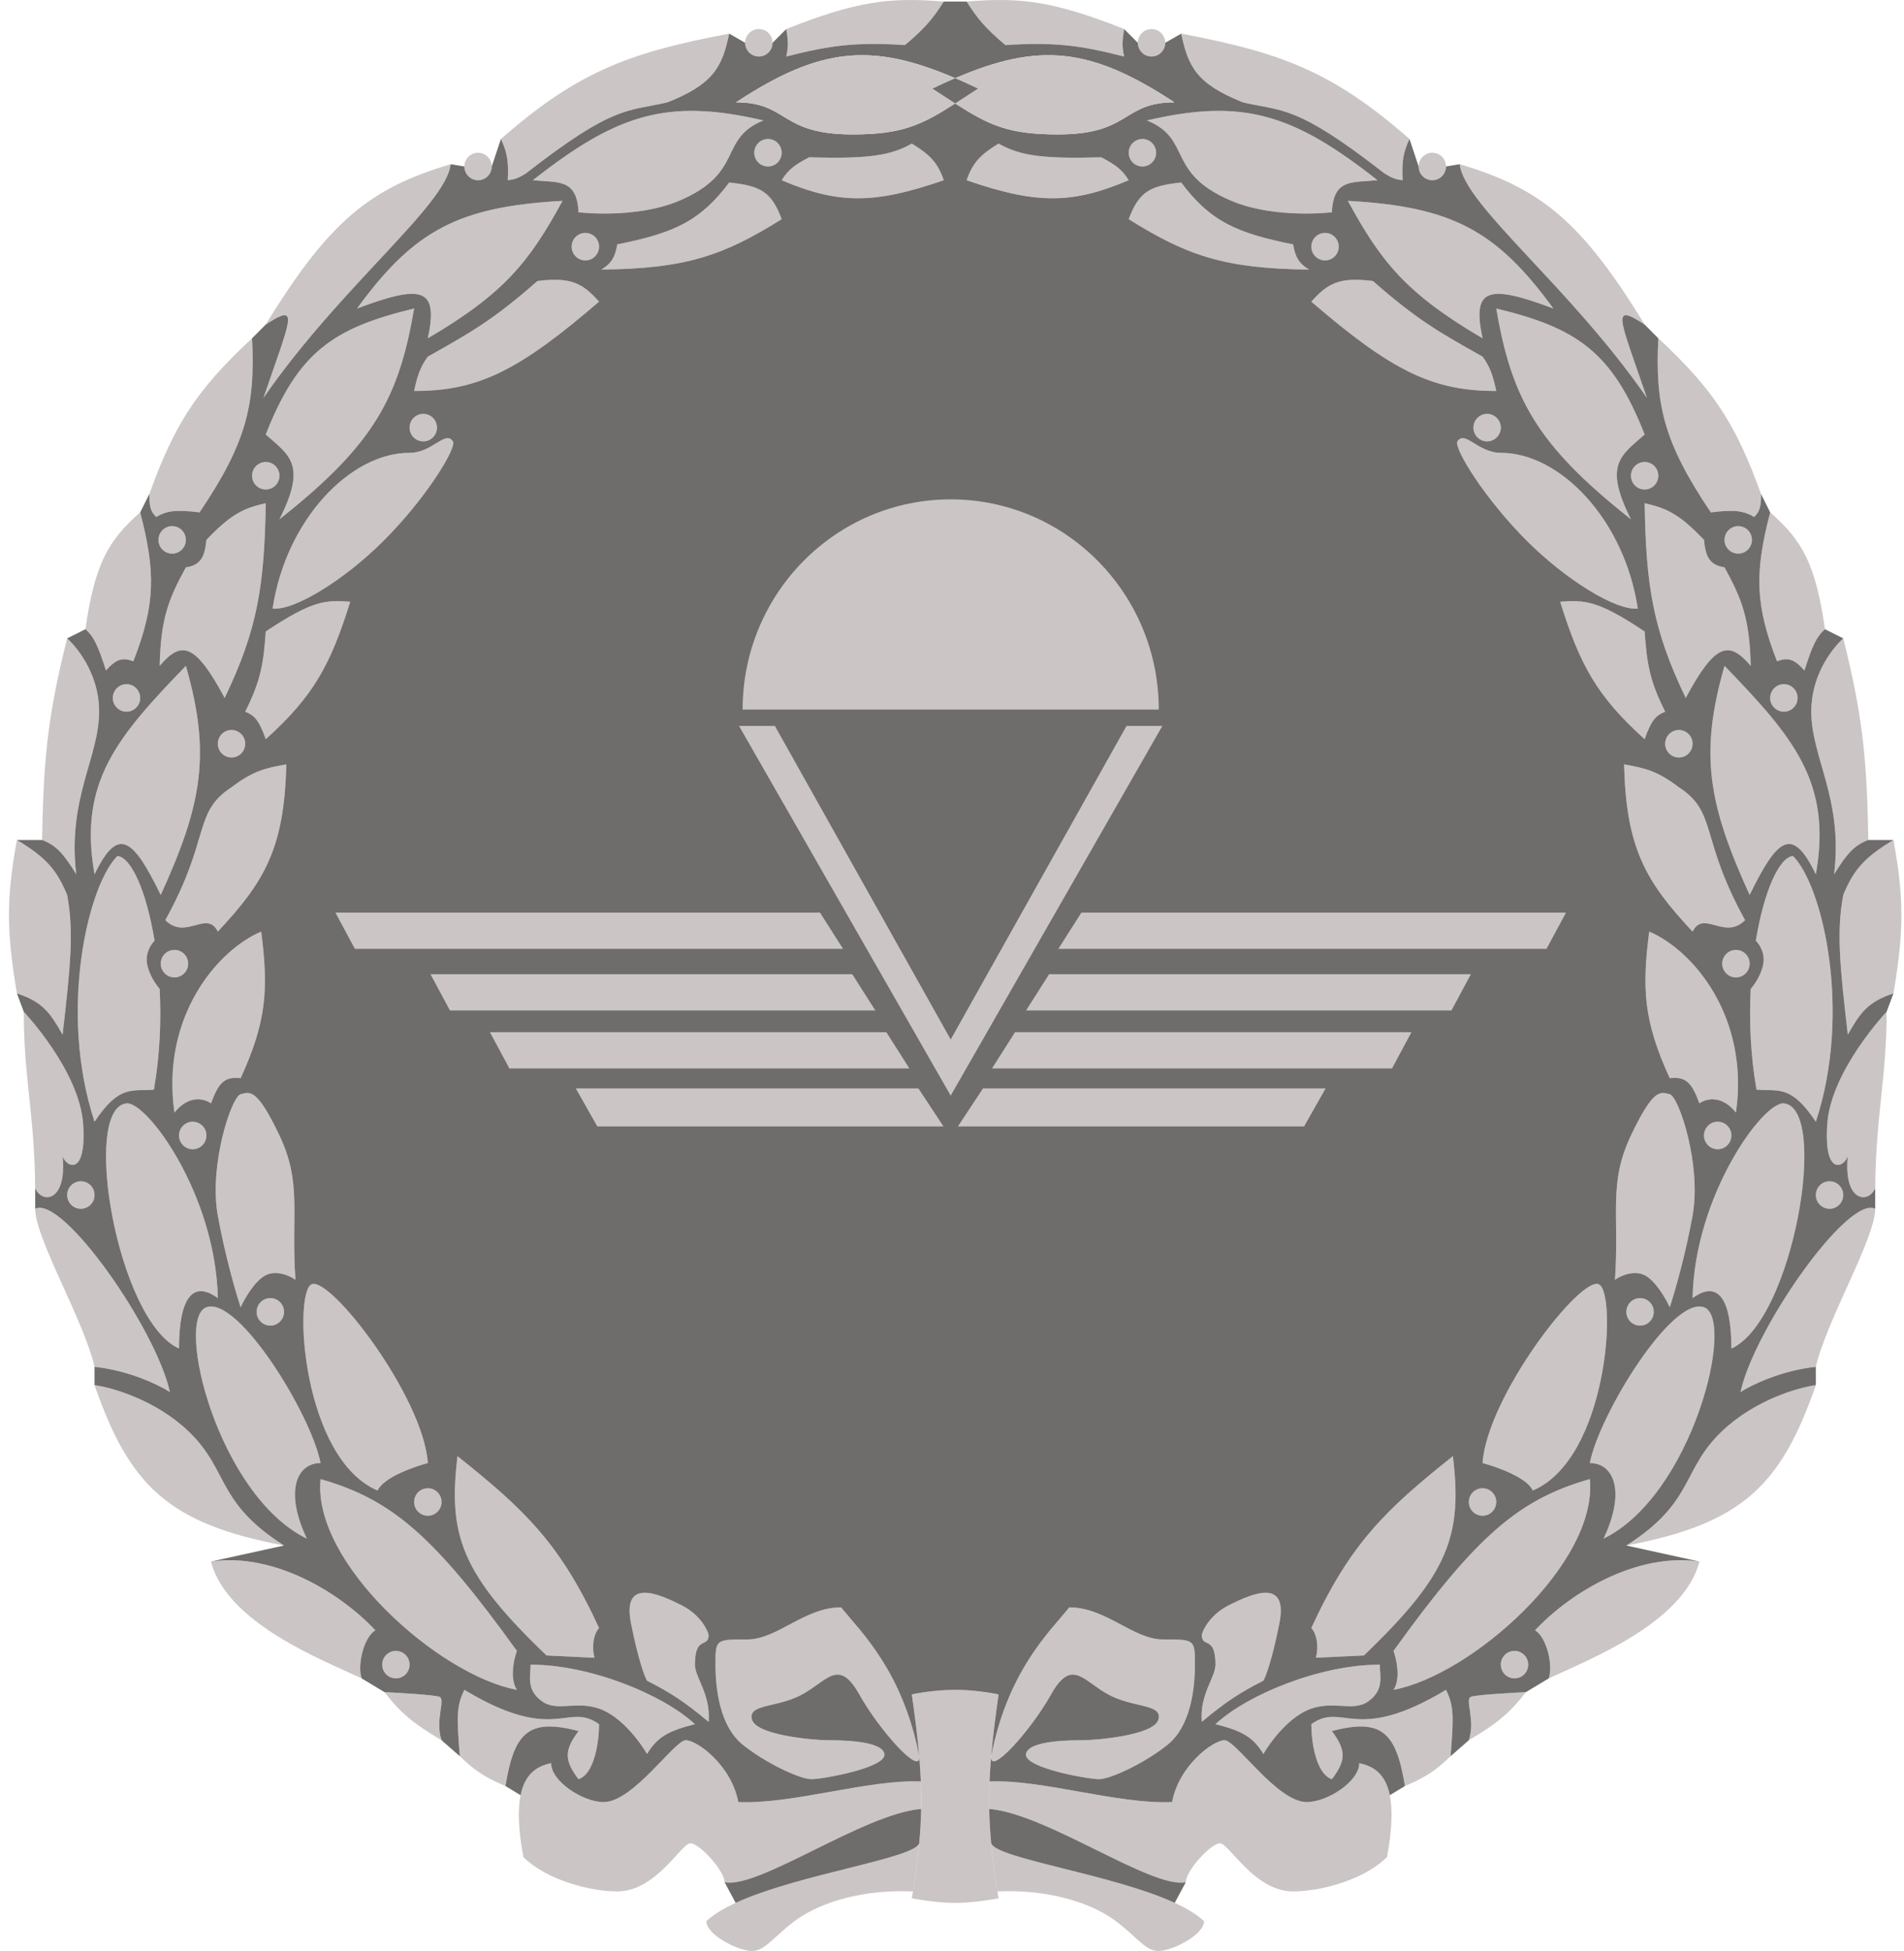 <svg width="164" height="168" viewBox="0 0 164 168" fill="none" xmlns="http://www.w3.org/2000/svg">
<path d="M78.636 162.871C74.212 162.674 70.673 163.858 68.707 165.238C66.74 166.619 65.954 168 64.774 168C63.594 168 60.841 166.619 60.841 165.436C61.446 164.861 62.321 164.338 63.366 163.858C68.774 161.374 78.723 160.051 79.176 158.729C79.058 160.007 78.879 161.36 78.636 162.871Z" fill="#CBC5C5"/>
<path d="M79.176 151.228C79.177 151.242 79.178 151.255 79.18 151.269C79.297 152.937 75.772 149.038 74.016 145.907C72.246 142.751 71.263 144.724 69.1 145.907C66.937 147.091 64.381 146.696 64.774 148.077C65.167 149.458 70.28 149.852 71.263 149.852C72.246 149.852 75.982 149.852 76.179 151.036C76.375 152.219 70.87 153.206 69.886 153.206C68.903 153.206 65.954 151.825 63.987 150.247C62.021 148.669 61.628 145.513 61.628 143.343C61.628 141.173 61.628 141.173 64.381 141.173C66.937 141.173 69.297 138.411 72.443 138.411C74.212 140.581 77.752 143.935 79.176 151.228Z" fill="#CBC5C5"/>
<path d="M59.858 143.343C59.858 140.778 61.038 141.962 61.038 140.778C60.907 140.252 60.252 139.003 58.678 138.214C56.712 137.228 53.566 135.847 54.352 139.792C54.982 142.948 55.532 144.395 55.729 144.724C57.776 145.773 58.934 146.515 61.038 148.274C61.235 145.907 59.858 144.447 59.858 143.343Z" fill="#CBC5C5"/>
<path d="M59.858 148.471C57.105 145.907 50.813 143.343 45.701 143.343C45.701 144.329 45.307 145.513 46.684 146.499C48.06 147.485 49.83 146.302 51.993 147.288C53.723 148.077 55.205 150.115 55.729 151.036C56.606 149.599 57.538 149.046 59.858 148.471Z" fill="#CBC5C5"/>
<path d="M49.83 153.206C51.246 152.732 51.6 149.852 51.6 148.471C48.847 146.499 47.864 150.247 39.998 145.513C39.305 146.941 39.337 147.809 39.605 151.228C40.864 152.43 41.682 153.014 43.538 153.797C44.284 149.23 45.484 147.912 49.83 149.063C48.611 150.705 48.577 151.564 49.83 153.206Z" fill="#CBC5C5"/>
<path d="M62.414 162.082C62.414 161.096 60.252 158.729 59.465 158.729C58.678 158.729 56.516 162.871 53.173 162.871C50.809 162.871 47.069 161.885 45.081 159.912C44.626 157.465 44.601 155.77 44.841 154.587C45.239 152.624 46.366 152.071 47.47 151.825C47.47 153.403 50.223 155.178 51.993 155.178C54.549 155.178 58.089 149.852 59.072 149.852C60.055 149.852 63.004 152.022 63.594 155.178C68.314 155.376 74.802 153.206 79.316 153.403C79.349 154.203 79.359 154.985 79.344 155.77C74.409 156.165 65.364 162.674 62.414 162.082Z" fill="#CBC5C5"/>
<path d="M51.206 142.751C50.892 141.489 51.272 140.515 51.6 140.187C48.259 132.94 45.233 130.03 39.408 125.392C38.575 132.222 39.756 135.552 47.077 142.554L51.206 142.751Z" fill="#CBC5C5"/>
<path d="M32.92 143.343C32.92 143.996 33.448 144.526 34.099 144.526C34.751 144.526 35.279 143.996 35.279 143.343C35.279 142.689 34.751 142.159 34.099 142.159C33.448 142.159 32.92 142.689 32.92 143.343Z" fill="#CBC5C5"/>
<path d="M35.672 129.337C35.672 129.991 36.201 130.521 36.852 130.521C37.504 130.521 38.032 129.991 38.032 129.337C38.032 128.684 37.504 128.154 36.852 128.154C36.201 128.154 35.672 128.684 35.672 129.337Z" fill="#CBC5C5"/>
<path d="M22.105 112.965C22.105 113.619 22.633 114.149 23.285 114.149C23.936 114.149 24.464 113.619 24.464 112.965C24.464 112.311 23.936 111.782 23.285 111.782C22.633 111.782 22.105 112.311 22.105 112.965Z" fill="#CBC5C5"/>
<path d="M5.784 102.905C5.784 103.559 6.312 104.088 6.964 104.088C7.616 104.088 8.144 103.559 8.144 102.905C8.144 102.251 7.616 101.721 6.964 101.721C6.312 101.721 5.784 102.251 5.784 102.905Z" fill="#CBC5C5"/>
<path d="M15.419 97.776C15.419 98.43 15.947 98.96 16.599 98.96C17.251 98.96 17.779 98.43 17.779 97.776C17.779 97.123 17.251 96.593 16.599 96.593C15.947 96.593 15.419 97.123 15.419 97.776Z" fill="#CBC5C5"/>
<path d="M13.846 82.982C13.846 83.635 14.374 84.165 15.026 84.165C15.678 84.165 16.206 83.635 16.206 82.982C16.206 82.328 15.678 81.798 15.026 81.798C14.374 81.798 13.846 82.328 13.846 82.982Z" fill="#CBC5C5"/>
<path d="M9.717 60.1C9.717 60.754 10.245 61.283 10.897 61.283C11.548 61.283 12.076 60.754 12.076 60.1C12.076 59.446 11.548 58.916 10.897 58.916C10.245 58.916 9.717 59.446 9.717 60.1Z" fill="#CBC5C5"/>
<path d="M18.762 64.045C18.762 64.699 19.29 65.229 19.942 65.229C20.593 65.229 21.122 64.699 21.122 64.045C21.122 63.391 20.593 62.862 19.942 62.862C19.29 62.862 18.762 63.391 18.762 64.045Z" fill="#CBC5C5"/>
<path d="M13.649 46.489C13.649 47.143 14.178 47.673 14.829 47.673C15.481 47.673 16.009 47.143 16.009 46.489C16.009 45.836 15.481 45.306 14.829 45.306C14.178 45.306 13.649 45.836 13.649 46.489Z" fill="#CBC5C5"/>
<path d="M21.712 40.966C21.712 41.62 22.24 42.15 22.891 42.15C23.543 42.15 24.071 41.62 24.071 40.966C24.071 40.312 23.543 39.782 22.891 39.782C22.24 39.782 21.712 40.312 21.712 40.966Z" fill="#CBC5C5"/>
<path d="M35.279 36.824C35.279 37.477 35.807 38.007 36.459 38.007C37.111 38.007 37.639 37.477 37.639 36.824C37.639 36.17 37.111 35.64 36.459 35.64C35.807 35.64 35.279 36.17 35.279 36.824Z" fill="#CBC5C5"/>
<path d="M49.24 21.24C49.24 21.894 49.768 22.424 50.42 22.424C51.072 22.424 51.6 21.894 51.6 21.24C51.6 20.587 51.072 20.057 50.42 20.057C49.768 20.057 49.24 20.587 49.24 21.24Z" fill="#CBC5C5"/>
<path d="M39.998 14.336C39.998 14.99 40.527 15.52 41.178 15.52C41.83 15.52 42.358 14.99 42.358 14.336C42.358 13.682 41.83 13.153 41.178 13.153C40.527 13.153 39.998 13.682 39.998 14.336Z" fill="#CBC5C5"/>
<path d="M64.971 13.153C64.971 13.806 65.499 14.336 66.15 14.336C66.802 14.336 67.33 13.806 67.33 13.153C67.33 12.499 66.802 11.969 66.15 11.969C65.499 11.969 64.971 12.499 64.971 13.153Z" fill="#CBC5C5"/>
<path d="M64.184 3.684C64.184 4.338 64.712 4.868 65.364 4.868C66.016 4.868 66.544 4.338 66.544 3.684C66.544 3.031 66.016 2.501 65.364 2.501C64.712 2.501 64.184 3.031 64.184 3.684Z" fill="#CBC5C5"/>
<path d="M44.521 142.159C44.259 142.883 43.892 144.566 44.521 145.513C37.832 144.273 26.895 134.609 27.61 127.365C33.715 129.111 37.354 132.207 44.521 142.159Z" fill="#CBC5C5"/>
<path d="M36.852 125.984C36.459 120.264 28.397 109.809 26.824 110.598C25.251 111.387 26.037 125.59 32.526 128.351C32.998 127.247 35.607 126.313 36.852 125.984Z" fill="#CBC5C5"/>
<path d="M32.33 140.384C29.183 137.031 23.481 133.677 18.172 134.466C19.549 139.792 27.807 142.948 31.15 144.526C30.757 143.343 31.346 140.976 32.33 140.384Z" fill="#CBC5C5"/>
<path d="M38.032 149.852C37.442 148.077 38.425 146.302 37.835 146.104C37.364 145.947 34.493 145.776 33.116 145.71C34.454 147.434 35.496 148.353 38.032 149.852Z" fill="#CBC5C5"/>
<path d="M27.61 125.984C26.824 121.842 20.532 111.584 17.779 112.571C15.026 113.557 18.762 128.746 26.431 132.494C24.464 128.351 25.595 125.984 27.61 125.984Z" fill="#CBC5C5"/>
<path d="M25.448 110.203C25.054 104.483 26.037 101.919 24.071 97.776C22.105 93.634 21.515 94.028 20.728 94.226C19.942 94.423 17.976 100.341 18.762 104.68C19.391 108.152 20.335 111.387 20.728 112.571C21.056 111.847 21.947 110.282 22.891 109.809C23.835 109.336 24.989 109.875 25.448 110.203Z" fill="#CBC5C5"/>
<path d="M18.762 111.782C18.586 102.905 12.666 94.837 10.897 95.015C6.964 95.409 10.11 113.754 15.419 116.121C15.419 111.782 16.599 110.203 18.762 111.782Z" fill="#CBC5C5"/>
<path d="M24.464 133.085C18.565 129.337 19.745 126.576 16.206 123.222C13.374 120.54 9.651 119.475 8.144 119.277C11.148 127.891 14.438 131.19 24.464 133.085Z" fill="#CBC5C5"/>
<path d="M14.633 119.869C13.453 114.442 5.391 102.905 3.031 104.088C3.031 106.653 7.253 113.754 8.144 117.699C11.133 118.015 13.715 119.277 14.633 119.869Z" fill="#CBC5C5"/>
<path d="M22.498 80.22C18.762 81.798 13.846 87.519 15.026 95.804C16.284 94.226 17.648 94.62 18.172 95.015C18.815 93.26 19.33 92.672 20.728 92.845C22.992 87.896 23.125 85.135 22.498 80.22Z" fill="#CBC5C5"/>
<path d="M10.11 73.711C7.554 76.275 5.021 87.129 8.144 96.593C10.288 93.39 11.324 93.985 13.256 93.831C13.773 90.881 13.895 87.892 13.752 85.152C13.456 84.823 12.824 83.929 12.666 82.982C12.509 82.035 13.032 81.272 13.313 81.009C12.623 76.786 11.32 73.823 10.11 73.711Z" fill="#CBC5C5"/>
<path d="M2.048 87.124C2.048 92.845 2.97 95.882 3.031 102.313C3.621 103.694 5.784 103.497 5.391 99.552C5.672 100.492 7.476 101.396 7.161 96.79C6.845 92.184 2.048 87.124 2.048 87.124Z" fill="#CBC5C5"/>
<path d="M24.661 65.82C24.487 73.016 22.82 75.892 18.762 80.22C17.807 78.31 16.009 81.009 14.239 79.234C18.172 72.133 16.599 69.963 19.942 67.793C21.814 66.373 22.838 66.148 24.661 65.82Z" fill="#CBC5C5"/>
<path d="M16.009 57.338C10.11 63.453 6.729 67.343 8.144 75.289C10.164 71.104 11.442 72.134 13.846 77.064C17.398 69.273 18.2 64.948 16.009 57.338Z" fill="#CBC5C5"/>
<path d="M5.391 89.097C6.077 83.149 6.374 80.22 5.784 77.064C4.873 74.873 3.948 73.827 1.458 72.33C0.509 77.495 0.587 80.381 1.458 85.546C3.679 86.263 4.337 87.236 5.391 89.097Z" fill="#CBC5C5"/>
<path d="M6.571 75.289C5.784 68.779 8.537 65.229 8.537 61.283C8.537 57.338 5.784 54.971 5.784 54.971C4.007 62.022 3.755 65.756 3.621 72.33C4.801 72.774 5.452 73.462 6.571 75.289Z" fill="#CBC5C5"/>
<path d="M30.167 51.815C28.474 57.227 27.032 59.924 22.891 63.651C22.324 62.029 21.924 61.605 21.122 61.283C22.487 58.575 22.701 57.064 22.891 54.38C27.031 51.604 28.158 51.678 30.167 51.815Z" fill="#CBC5C5"/>
<path d="M19.352 60.1C16.792 55.328 15.611 55.163 13.752 57.338C13.847 53.266 14.519 51.582 16.009 48.856C17.395 48.654 17.645 47.802 17.779 46.489C19.906 44.256 21 43.757 22.891 43.333C22.773 50.416 22.199 54.174 19.352 60.1Z" fill="#CBC5C5"/>
<path d="M12.076 44.122C9.287 46.56 8.159 48.612 7.357 54.182C8.114 54.83 8.488 55.745 9.127 57.733C10.024 56.736 10.542 56.594 11.487 56.944C13.404 52.038 13.406 49.232 12.076 44.122Z" fill="#CBC5C5"/>
<path d="M23.481 52.407C24.631 44.756 30.167 38.993 35.279 38.993C37.245 38.993 38.36 37.021 39.015 38.007C39.367 38.536 36.698 42.95 32.92 46.686C29.653 49.916 25.396 52.59 23.481 52.407Z" fill="#CBC5C5"/>
<path d="M35.672 26.566C28.716 28.241 25.682 30.306 22.891 37.415C24.928 39.225 26.459 39.985 24.071 44.714C32.279 38.242 34.358 34.195 35.672 26.566Z" fill="#CBC5C5"/>
<path d="M21.712 29.131C16.915 33.587 15.025 36.557 12.863 42.544C12.861 43.509 12.921 43.998 13.453 44.517C14.342 43.999 15.077 43.86 17.189 44.122C21.265 38.076 21.994 34.815 21.712 29.131Z" fill="#CBC5C5"/>
<path d="M48.453 17.295C39.567 17.788 35.675 19.79 30.757 26.566C36.425 24.431 37.772 24.823 36.852 29.131C43.452 25.259 45.606 22.524 48.453 17.295Z" fill="#CBC5C5"/>
<path d="M38.819 14.139C38.425 17.689 29.38 24.593 22.695 34.259C25.054 27.355 25.855 26.02 22.891 27.947C28.388 18.958 31.927 16.194 38.819 14.139Z" fill="#CBC5C5"/>
<path d="M51.6 25.974C50.197 24.422 49.242 23.828 46.291 24.199C42.526 27.521 40.49 28.665 37.016 30.616L36.852 30.709C36.235 31.543 35.954 32.308 35.672 33.667C41.15 33.679 44.664 31.948 51.6 25.974Z" fill="#CBC5C5"/>
<path d="M58.482 17.295C54.746 18.873 49.83 18.281 49.83 18.281C49.696 15.362 48.089 15.737 45.897 15.52C53.15 9.82 57.465 8.437 65.757 10.371C61.825 11.969 64.184 14.886 58.482 17.295Z" fill="#CBC5C5"/>
<path d="M51.796 23.213C59.131 23.14 62.366 21.98 67.33 18.873C66.446 16.517 65.532 15.999 62.808 15.717C60.315 19.047 58.055 20.068 53.173 21.043C52.983 22.091 52.716 22.656 51.796 23.213Z" fill="#CBC5C5"/>
<path d="M62.808 2.895C62.207 5.762 61.476 7.222 57.499 8.813C54.002 9.623 52.891 9.017 45.307 14.928C44.672 15.327 44.328 15.459 43.734 15.52C43.823 13.868 43.671 13.09 43.145 11.969C49.873 6.063 54.353 4.511 62.808 2.895Z" fill="#CBC5C5"/>
<path d="M81.291 15.52C80.764 14.021 80.143 13.346 78.538 12.364C76.631 13.445 74.66 13.678 69.69 13.547C68.427 14.207 67.882 14.629 67.33 15.52C72.225 17.598 75.304 17.591 81.291 15.52Z" fill="#CBC5C5"/>
<path d="M81.291 0.134C80.358 1.607 79.674 2.43 77.948 3.881C73.716 3.612 71.504 3.903 67.724 4.868C67.928 3.945 67.876 3.424 67.724 2.501C73.817 0.082 76.694 -0.247 81.291 0.134Z" fill="#CBC5C5"/>
<path d="M85.915 162.871C90.338 162.674 93.878 163.858 95.844 165.238C97.81 166.619 98.597 168 99.777 168C100.957 168 103.709 166.619 103.709 165.436C103.105 164.861 102.229 164.338 101.185 163.858C95.776 161.374 85.828 160.051 85.375 158.729C85.493 160.007 85.672 161.36 85.915 162.871Z" fill="#CBC5C5"/>
<path d="M85.375 151.228C85.374 151.242 85.373 151.255 85.371 151.269C85.254 152.937 88.779 149.038 90.535 145.907C92.305 142.751 93.288 144.724 95.451 145.907C97.614 147.091 100.17 146.696 99.777 148.077C99.383 149.458 94.271 149.852 93.288 149.852C92.305 149.852 88.569 149.852 88.372 151.036C88.175 152.219 93.681 153.206 94.664 153.206C95.647 153.206 98.597 151.825 100.563 150.247C102.53 148.669 102.923 145.513 102.923 143.343C102.923 141.173 102.923 141.173 100.17 141.173C97.614 141.173 95.254 138.411 92.108 138.411C90.338 140.581 86.799 143.935 85.375 151.228Z" fill="#CBC5C5"/>
<path d="M104.693 143.343C104.693 140.778 103.513 141.962 103.513 140.778C103.644 140.252 104.299 139.003 105.872 138.214C107.839 137.228 110.985 135.847 110.198 139.792C109.569 142.948 109.018 144.395 108.822 144.724C106.775 145.773 105.616 146.515 103.513 148.274C103.316 145.907 104.693 144.447 104.693 143.343Z" fill="#CBC5C5"/>
<path d="M104.693 148.471C107.445 145.907 113.738 143.343 118.85 143.343C118.85 144.329 119.243 145.513 117.867 146.499C116.491 147.485 114.721 146.302 112.558 147.288C110.827 148.077 109.346 150.115 108.822 151.036C107.945 149.599 107.013 149.046 104.693 148.471Z" fill="#CBC5C5"/>
<path d="M114.721 153.206C113.305 152.732 112.951 149.852 112.951 148.471C115.704 146.499 116.687 150.247 124.552 145.513C125.246 146.941 125.214 147.809 124.946 151.228C123.687 152.43 122.869 153.014 121.013 153.797C120.267 149.23 119.067 147.912 114.721 149.063C115.94 150.705 115.974 151.564 114.721 153.206Z" fill="#CBC5C5"/>
<path d="M102.136 162.082C102.136 161.096 104.299 158.729 105.086 158.729C105.872 158.729 108.035 162.871 111.378 162.871C113.742 162.871 117.482 161.885 119.47 159.912C119.925 157.465 119.95 155.77 119.71 154.587C119.312 152.624 118.185 152.071 117.08 151.825C117.08 153.403 114.328 155.178 112.558 155.178C110.002 155.178 106.462 149.852 105.479 149.852C104.496 149.852 101.546 152.022 100.957 155.178C96.237 155.376 89.748 153.206 85.234 153.403C85.201 154.203 85.192 154.985 85.207 155.77C90.142 156.165 99.187 162.674 102.136 162.082Z" fill="#CBC5C5"/>
<path d="M113.344 142.751C113.659 141.489 113.279 140.515 112.951 140.187C116.292 132.94 119.317 130.03 125.142 125.392C125.976 132.222 124.795 135.552 117.474 142.554L113.344 142.751Z" fill="#CBC5C5"/>
<path d="M131.631 143.343C131.631 143.996 131.103 144.526 130.451 144.526C129.8 144.526 129.272 143.996 129.272 143.343C129.272 142.689 129.8 142.159 130.451 142.159C131.103 142.159 131.631 142.689 131.631 143.343Z" fill="#CBC5C5"/>
<path d="M128.878 129.337C128.878 129.991 128.35 130.521 127.699 130.521C127.047 130.521 126.519 129.991 126.519 129.337C126.519 128.684 127.047 128.154 127.699 128.154C128.35 128.154 128.878 128.684 128.878 129.337Z" fill="#CBC5C5"/>
<path d="M142.446 112.965C142.446 113.619 141.918 114.149 141.266 114.149C140.615 114.149 140.086 113.619 140.086 112.965C140.086 112.311 140.615 111.782 141.266 111.782C141.918 111.782 142.446 112.311 142.446 112.965Z" fill="#CBC5C5"/>
<path d="M158.767 102.905C158.767 103.559 158.238 104.088 157.587 104.088C156.935 104.088 156.407 103.559 156.407 102.905C156.407 102.251 156.935 101.721 157.587 101.721C158.238 101.721 158.767 102.251 158.767 102.905Z" fill="#CBC5C5"/>
<path d="M149.132 97.776C149.132 98.43 148.603 98.96 147.952 98.96C147.3 98.96 146.772 98.43 146.772 97.776C146.772 97.123 147.3 96.593 147.952 96.593C148.603 96.593 149.132 97.123 149.132 97.776Z" fill="#CBC5C5"/>
<path d="M150.705 82.982C150.705 83.635 150.176 84.165 149.525 84.165C148.873 84.165 148.345 83.635 148.345 82.982C148.345 82.328 148.873 81.798 149.525 81.798C150.176 81.798 150.705 82.328 150.705 82.982Z" fill="#CBC5C5"/>
<path d="M154.834 60.1C154.834 60.754 154.306 61.283 153.654 61.283C153.003 61.283 152.474 60.754 152.474 60.1C152.474 59.446 153.003 58.916 153.654 58.916C154.306 58.916 154.834 59.446 154.834 60.1Z" fill="#CBC5C5"/>
<path d="M145.789 64.045C145.789 64.699 145.261 65.229 144.609 65.229C143.957 65.229 143.429 64.699 143.429 64.045C143.429 63.391 143.957 62.862 144.609 62.862C145.261 62.862 145.789 63.391 145.789 64.045Z" fill="#CBC5C5"/>
<path d="M150.901 46.489C150.901 47.143 150.373 47.673 149.721 47.673C149.07 47.673 148.542 47.143 148.542 46.489C148.542 45.836 149.07 45.306 149.721 45.306C150.373 45.306 150.901 45.836 150.901 46.489Z" fill="#CBC5C5"/>
<path d="M142.839 40.966C142.839 41.62 142.311 42.15 141.66 42.15C141.008 42.15 140.48 41.62 140.48 40.966C140.48 40.312 141.008 39.782 141.66 39.782C142.311 39.782 142.839 40.312 142.839 40.966Z" fill="#CBC5C5"/>
<path d="M129.272 36.824C129.272 37.477 128.743 38.007 128.092 38.007C127.44 38.007 126.912 37.477 126.912 36.824C126.912 36.17 127.44 35.64 128.092 35.64C128.743 35.64 129.272 36.17 129.272 36.824Z" fill="#CBC5C5"/>
<path d="M115.311 21.24C115.311 21.894 114.782 22.424 114.131 22.424C113.479 22.424 112.951 21.894 112.951 21.24C112.951 20.587 113.479 20.057 114.131 20.057C114.782 20.057 115.311 20.587 115.311 21.24Z" fill="#CBC5C5"/>
<path d="M124.552 14.336C124.552 14.99 124.024 15.52 123.373 15.52C122.721 15.52 122.193 14.99 122.193 14.336C122.193 13.682 122.721 13.153 123.373 13.153C124.024 13.153 124.552 13.682 124.552 14.336Z" fill="#CBC5C5"/>
<path d="M99.58 13.153C99.58 13.806 99.052 14.336 98.4 14.336C97.749 14.336 97.221 13.806 97.221 13.153C97.221 12.499 97.749 11.969 98.4 11.969C99.052 11.969 99.58 12.499 99.58 13.153Z" fill="#CBC5C5"/>
<path d="M100.367 3.684C100.367 4.338 99.838 4.868 99.187 4.868C98.535 4.868 98.007 4.338 98.007 3.684C98.007 3.031 98.535 2.501 99.187 2.501C99.838 2.501 100.367 3.031 100.367 3.684Z" fill="#CBC5C5"/>
<path d="M120.03 142.159C120.292 142.883 120.659 144.566 120.03 145.513C126.719 144.273 137.656 134.609 136.94 127.365C130.836 129.111 127.197 132.207 120.03 142.159Z" fill="#CBC5C5"/>
<path d="M127.699 125.984C128.092 120.264 136.154 109.809 137.727 110.598C139.3 111.387 138.513 125.59 132.024 128.351C131.553 127.247 128.944 126.313 127.699 125.984Z" fill="#CBC5C5"/>
<path d="M132.221 140.384C135.367 137.031 141.07 133.677 146.379 134.466C145.002 139.792 136.744 142.948 133.401 144.526C133.794 143.343 133.204 140.976 132.221 140.384Z" fill="#CBC5C5"/>
<path d="M126.519 149.852C127.109 148.077 126.126 146.302 126.715 146.104C127.187 145.947 130.058 145.776 131.435 145.71C130.097 147.434 129.054 148.353 126.519 149.852Z" fill="#CBC5C5"/>
<path d="M136.94 125.984C137.727 121.842 144.019 111.584 146.772 112.571C149.525 113.557 145.789 128.746 138.12 132.494C140.086 128.351 138.956 125.984 136.94 125.984Z" fill="#CBC5C5"/>
<path d="M139.103 110.203C139.497 104.483 138.513 101.919 140.48 97.776C142.446 93.634 143.036 94.028 143.822 94.226C144.609 94.423 146.575 100.341 145.789 104.68C145.16 108.152 144.216 111.387 143.822 112.571C143.495 111.847 142.603 110.282 141.66 109.809C140.716 109.336 139.562 109.875 139.103 110.203Z" fill="#CBC5C5"/>
<path d="M145.789 111.782C145.965 102.905 151.884 94.837 153.654 95.015C157.587 95.409 154.441 113.754 149.132 116.121C149.132 111.782 147.952 110.203 145.789 111.782Z" fill="#CBC5C5"/>
<path d="M140.086 133.085C145.985 129.337 144.806 126.576 148.345 123.222C151.177 120.54 154.899 119.475 156.407 119.277C153.402 127.891 150.113 131.19 140.086 133.085Z" fill="#CBC5C5"/>
<path d="M149.918 119.869C151.098 114.442 159.16 102.905 161.519 104.088C161.519 106.653 157.298 113.754 156.407 117.699C153.418 118.015 150.836 119.277 149.918 119.869Z" fill="#CBC5C5"/>
<path d="M142.053 80.22C145.789 81.798 150.705 87.519 149.525 95.804C148.266 94.226 146.903 94.62 146.379 95.015C145.736 93.26 145.221 92.672 143.822 92.845C141.559 87.896 141.426 85.135 142.053 80.22Z" fill="#CBC5C5"/>
<path d="M154.441 73.711C156.997 76.275 159.53 87.129 156.407 96.593C154.263 93.39 153.227 93.985 151.295 93.831C150.778 90.881 150.656 87.892 150.799 85.152C151.095 84.823 151.727 83.929 151.884 82.982C152.042 82.035 151.519 81.272 151.237 81.009C151.927 76.786 153.231 73.823 154.441 73.711Z" fill="#CBC5C5"/>
<path d="M162.503 87.124C162.503 92.845 161.581 95.882 161.519 102.313C160.93 103.694 158.767 103.497 159.16 99.552C158.879 100.492 157.075 101.396 157.39 96.79C157.705 92.184 162.503 87.124 162.503 87.124Z" fill="#CBC5C5"/>
<path d="M139.89 65.82C140.064 73.016 141.731 75.892 145.789 80.22C146.744 78.31 148.542 81.009 150.311 79.234C146.379 72.133 147.952 69.963 144.609 67.793C142.737 66.373 141.713 66.148 139.89 65.82Z" fill="#CBC5C5"/>
<path d="M148.542 57.338C154.441 63.453 157.821 67.343 156.407 75.289C154.387 71.104 153.109 72.134 150.705 77.064C147.153 69.273 146.351 64.948 148.542 57.338Z" fill="#CBC5C5"/>
<path d="M159.16 89.097C158.473 83.149 158.177 80.22 158.767 77.064C159.677 74.873 160.602 73.827 163.092 72.33C164.042 77.495 163.963 80.381 163.092 85.546C160.872 86.263 160.214 87.236 159.16 89.097Z" fill="#CBC5C5"/>
<path d="M157.98 75.289C158.767 68.779 156.014 65.229 156.014 61.283C156.014 57.338 158.767 54.971 158.767 54.971C160.544 62.022 160.796 65.756 160.93 72.33C159.75 72.774 159.099 73.462 157.98 75.289Z" fill="#CBC5C5"/>
<path d="M134.384 51.815C136.077 57.227 137.519 59.924 141.66 63.651C142.226 62.029 142.626 61.605 143.429 61.283C142.064 58.575 141.849 57.064 141.66 54.38C137.52 51.604 136.393 51.678 134.384 51.815Z" fill="#CBC5C5"/>
<path d="M145.199 60.1C147.759 55.328 148.94 55.163 150.799 57.338C150.704 53.266 150.032 51.582 148.542 48.856C147.156 48.654 146.906 47.802 146.772 46.489C144.645 44.256 143.55 43.757 141.66 43.333C141.778 50.416 142.352 54.174 145.199 60.1Z" fill="#CBC5C5"/>
<path d="M152.474 44.122C155.263 46.56 156.392 48.612 157.193 54.182C156.437 54.83 156.063 55.745 155.424 57.733C154.527 56.736 154.009 56.594 153.064 56.944C151.147 52.038 151.144 49.232 152.474 44.122Z" fill="#CBC5C5"/>
<path d="M141.07 52.407C139.92 44.756 134.384 38.993 129.272 38.993C127.305 38.993 126.191 37.021 125.536 38.007C125.184 38.536 127.853 42.95 131.631 46.686C134.898 49.916 139.155 52.59 141.07 52.407Z" fill="#CBC5C5"/>
<path d="M128.878 26.566C135.834 28.241 138.869 30.306 141.66 37.415C139.623 39.225 138.092 39.985 140.48 44.714C132.272 38.242 130.193 34.195 128.878 26.566Z" fill="#CBC5C5"/>
<path d="M142.839 29.131C147.635 33.587 149.526 36.557 151.688 42.544C151.69 43.509 151.63 43.998 151.098 44.517C150.209 43.999 149.474 43.86 147.362 44.122C143.286 38.076 142.556 34.815 142.839 29.131Z" fill="#CBC5C5"/>
<path d="M116.097 17.295C124.983 17.788 128.876 19.79 133.794 26.566C128.125 24.431 126.779 24.823 127.699 29.131C121.099 25.259 118.945 22.524 116.097 17.295Z" fill="#CBC5C5"/>
<path d="M125.732 14.139C126.126 17.689 135.171 24.593 141.856 34.259C139.497 27.355 138.695 26.02 141.66 27.947C136.163 18.958 132.624 16.194 125.732 14.139Z" fill="#CBC5C5"/>
<path d="M112.951 25.974C114.354 24.422 115.309 23.828 118.26 24.199C122.025 27.521 124.061 28.665 127.535 30.616L127.699 30.709C128.315 31.543 128.597 32.308 128.878 33.667C123.401 33.679 119.887 31.948 112.951 25.974Z" fill="#CBC5C5"/>
<path d="M106.069 17.295C109.805 18.873 114.721 18.281 114.721 18.281C114.855 15.362 116.462 15.737 118.653 15.52C111.4 9.82 107.086 8.437 98.793 10.371C102.726 11.969 100.367 14.886 106.069 17.295Z" fill="#CBC5C5"/>
<path d="M112.754 23.213C105.42 23.14 102.185 21.98 97.221 18.873C98.105 16.517 99.019 15.999 101.743 15.717C104.235 19.047 106.496 20.068 111.378 21.043C111.568 22.091 111.835 22.656 112.754 23.213Z" fill="#CBC5C5"/>
<path d="M101.743 2.895C102.344 5.762 103.075 7.222 107.052 8.813C110.549 9.623 111.66 9.017 119.243 14.928C119.878 15.327 120.223 15.459 120.816 15.52C120.728 13.868 120.88 13.09 121.406 11.969C114.678 6.063 110.198 4.511 101.743 2.895Z" fill="#CBC5C5"/>
<path d="M83.26 15.52C83.786 14.021 84.407 13.346 86.012 12.364C87.92 13.445 89.891 13.678 94.861 13.547C96.124 14.207 96.669 14.629 97.221 15.52C92.326 17.598 89.247 17.591 83.26 15.52Z" fill="#CBC5C5"/>
<path d="M83.26 0.134C84.192 1.607 84.877 2.43 86.602 3.881C90.835 3.612 93.047 3.903 96.827 4.868C96.623 3.945 96.675 3.424 96.827 2.501C90.733 0.082 87.857 -0.247 83.26 0.134Z" fill="#CBC5C5"/>
<path d="M78.538 163.463C78.538 163.463 80.506 163.858 82.275 163.858C84.045 163.858 86.012 163.463 86.012 163.463C85.979 163.263 85.947 163.066 85.915 162.871C85.672 161.36 85.493 160.007 85.375 158.729C85.281 157.709 85.225 156.737 85.207 155.77C85.192 154.985 85.201 154.203 85.234 153.403C85.263 152.711 85.309 152.004 85.371 151.269L85.375 151.228C85.511 149.64 85.726 147.915 86.012 145.907C86.012 145.907 84.242 145.513 82.275 145.513C80.309 145.513 78.538 145.907 78.538 145.907C78.825 147.915 79.039 149.64 79.176 151.228L79.18 151.269C79.242 152.004 79.288 152.711 79.316 153.403C79.349 154.203 79.359 154.985 79.344 155.77C79.326 156.737 79.27 157.709 79.176 158.729C79.058 160.007 78.879 161.36 78.636 162.871C78.604 163.066 78.572 163.263 78.538 163.463Z" fill="#CBC5C5"/>
<path fill-rule="evenodd" clip-rule="evenodd" d="M78.538 145.907C78.538 145.907 80.309 145.513 82.275 145.513C84.242 145.513 86.012 145.907 86.012 145.907C85.726 147.915 85.511 149.64 85.375 151.228C86.799 143.935 90.338 140.581 92.108 138.411C95.254 138.411 97.614 141.173 100.17 141.173C102.923 141.173 102.923 141.173 102.923 143.343C102.923 145.513 102.53 148.669 100.563 150.247C98.597 151.825 95.647 153.206 94.664 153.206C93.681 153.206 88.175 152.219 88.372 151.036C88.569 149.852 92.305 149.852 93.288 149.852C94.271 149.852 99.383 149.458 99.777 148.077C100.17 146.696 97.614 147.091 95.451 145.907C93.288 144.724 92.305 142.751 90.535 145.907C88.779 149.038 85.254 152.937 85.371 151.269C85.309 152.004 85.263 152.711 85.234 153.403C89.748 153.206 96.237 155.376 100.957 155.178C101.546 152.022 104.496 149.852 105.479 149.852C106.462 149.852 110.002 155.178 112.558 155.178C114.328 155.178 117.08 153.403 117.08 151.825C118.185 152.071 119.312 152.624 119.71 154.587L121.013 153.797C120.267 149.23 119.067 147.912 114.721 149.063C115.94 150.705 115.974 151.564 114.721 153.206C113.305 152.732 112.951 149.852 112.951 148.471C115.704 146.499 116.687 150.247 124.552 145.513C125.246 146.941 125.214 147.809 124.946 151.228L126.519 149.852C127.109 148.077 126.126 146.302 126.715 146.104C127.187 145.947 130.058 145.776 131.435 145.71L133.401 144.526C133.794 143.343 133.204 140.976 132.221 140.384C135.367 137.031 141.07 133.677 146.379 134.466L140.086 133.085C145.985 129.337 144.806 126.576 148.345 123.222C151.177 120.54 154.899 119.475 156.407 119.277V117.699C153.418 118.015 150.836 119.277 149.918 119.869C151.098 114.442 159.16 102.905 161.519 104.088V102.313C160.93 103.694 158.767 103.497 159.16 99.552C158.879 100.492 157.075 101.396 157.39 96.79C157.705 92.184 162.503 87.124 162.503 87.124L163.092 85.546C160.872 86.263 160.214 87.236 159.16 89.097C158.473 83.149 158.177 80.22 158.767 77.064C159.677 74.873 160.602 73.827 163.092 72.33H160.93C159.75 72.774 159.099 73.462 157.98 75.289C158.767 68.779 156.014 65.229 156.014 61.283C156.014 57.338 158.767 54.971 158.767 54.971L157.193 54.182C156.437 54.83 156.063 55.745 155.424 57.733C154.527 56.736 154.009 56.594 153.064 56.944C151.147 52.038 151.144 49.232 152.474 44.122L151.688 42.544C151.69 43.509 151.63 43.998 151.098 44.517C150.209 43.999 149.474 43.86 147.362 44.122C143.286 38.076 142.556 34.815 142.839 29.131L141.66 27.947C138.695 26.02 139.497 27.355 141.856 34.259C135.171 24.593 126.126 17.689 125.732 14.139L124.552 14.336C124.552 14.99 124.024 15.52 123.373 15.52C122.721 15.52 122.193 14.99 122.193 14.336L121.406 11.969C120.88 13.09 120.728 13.868 120.816 15.52C120.223 15.459 119.878 15.327 119.243 14.928C111.66 9.017 110.549 9.623 107.052 8.813C103.075 7.222 102.344 5.762 101.743 2.895L100.367 3.684C100.367 4.338 99.838 4.868 99.187 4.868C98.535 4.868 98.007 4.338 98.007 3.684L96.827 2.501C96.675 3.424 96.623 3.945 96.827 4.868C93.047 3.903 90.835 3.612 86.602 3.881C84.877 2.43 84.192 1.607 83.26 0.134H83.259H81.292H81.291C80.358 1.607 79.674 2.43 77.948 3.881C73.716 3.612 71.504 3.903 67.724 4.868C67.928 3.945 67.876 3.424 67.724 2.501L66.544 3.684C66.544 4.338 66.016 4.868 65.364 4.868C64.712 4.868 64.184 4.338 64.184 3.684L62.808 2.895C62.207 5.762 61.476 7.222 57.499 8.813C54.002 9.623 52.891 9.017 45.307 14.928C44.672 15.327 44.328 15.459 43.734 15.52C43.823 13.868 43.671 13.09 43.145 11.969L42.358 14.336C42.358 14.99 41.83 15.52 41.178 15.52C40.527 15.52 39.998 14.99 39.998 14.336L38.819 14.139C38.425 17.689 29.38 24.593 22.695 34.259C25.054 27.355 25.855 26.02 22.891 27.947L21.712 29.131C21.994 34.815 21.265 38.076 17.189 44.122C15.077 43.86 14.342 43.999 13.453 44.517C12.921 43.998 12.861 43.509 12.863 42.544L12.076 44.122C13.406 49.232 13.404 52.038 11.487 56.944C10.542 56.594 10.024 56.736 9.127 57.733C8.488 55.745 8.114 54.83 7.357 54.182L5.784 54.971C5.784 54.971 8.537 57.338 8.537 61.283C8.537 65.229 5.784 68.779 6.571 75.289C5.452 73.462 4.801 72.774 3.621 72.33H1.458C3.948 73.827 4.873 74.873 5.784 77.064C6.374 80.22 6.077 83.149 5.391 89.097C4.337 87.236 3.679 86.263 1.458 85.546L2.048 87.124C2.048 87.124 6.845 92.184 7.161 96.79C7.476 101.396 5.672 100.492 5.391 99.552C5.784 103.497 3.621 103.694 3.031 102.313V104.088C5.391 102.905 13.453 114.442 14.633 119.869C13.715 119.277 11.133 118.015 8.144 117.699V119.277C9.651 119.475 13.374 120.54 16.206 123.222C19.745 126.576 18.565 129.337 24.464 133.085L18.172 134.466C23.481 133.677 29.183 137.031 32.33 140.384C31.346 140.976 30.757 143.343 31.15 144.526L33.116 145.71C34.493 145.776 37.364 145.947 37.835 146.104C38.425 146.302 37.442 148.077 38.032 149.852L39.605 151.228C39.337 147.809 39.305 146.941 39.998 145.513C47.864 150.247 48.847 146.499 51.6 148.471C51.6 149.852 51.246 152.732 49.83 153.206C48.577 151.564 48.611 150.705 49.83 149.063C45.484 147.912 44.284 149.23 43.538 153.797L44.841 154.587C45.239 152.624 46.366 152.071 47.47 151.825C47.47 153.403 50.223 155.178 51.993 155.178C54.549 155.178 58.089 149.852 59.072 149.852C60.055 149.852 63.004 152.022 63.594 155.178C68.314 155.376 74.802 153.206 79.316 153.403C79.288 152.711 79.242 152.004 79.18 151.269C79.297 152.937 75.772 149.038 74.016 145.907C72.246 142.751 71.263 144.724 69.1 145.907C66.937 147.091 64.381 146.696 64.774 148.077C65.167 149.458 70.28 149.852 71.263 149.852C72.246 149.852 75.982 149.852 76.179 151.036C76.375 152.219 70.87 153.206 69.886 153.206C68.903 153.206 65.954 151.825 63.987 150.247C62.021 148.669 61.628 145.513 61.628 143.343C61.628 141.173 61.628 141.173 64.381 141.173C66.937 141.173 69.297 138.411 72.443 138.411C74.212 140.581 77.752 143.935 79.176 151.228C79.039 149.64 78.825 147.915 78.538 145.907ZM61.038 140.778C61.038 141.962 59.858 140.778 59.858 143.343C59.858 144.447 61.235 145.907 61.038 148.274C58.934 146.515 57.776 145.773 55.729 144.724C55.532 144.395 54.982 142.948 54.352 139.792C53.566 135.847 56.712 137.228 58.678 138.214C60.252 139.003 60.907 140.252 61.038 140.778ZM45.701 143.343C50.813 143.343 57.105 145.907 59.858 148.471C57.538 149.046 56.606 149.599 55.729 151.036C55.205 150.115 53.723 148.077 51.993 147.288C49.83 146.302 48.06 147.485 46.684 146.499C45.307 145.513 45.701 144.329 45.701 143.343ZM51.6 140.187C51.272 140.515 50.892 141.489 51.206 142.751L47.077 142.554C39.756 135.552 38.575 132.222 39.408 125.392C45.233 130.03 48.259 132.94 51.6 140.187ZM44.521 145.513C43.892 144.566 44.259 142.883 44.521 142.159C37.354 132.207 33.715 129.111 27.61 127.365C26.895 134.609 37.832 144.273 44.521 145.513ZM34.099 144.526C33.448 144.526 32.92 143.996 32.92 143.343C32.92 142.689 33.448 142.159 34.099 142.159C34.751 142.159 35.279 142.689 35.279 143.343C35.279 143.996 34.751 144.526 34.099 144.526ZM36.852 130.521C36.201 130.521 35.672 129.991 35.672 129.337C35.672 128.684 36.201 128.154 36.852 128.154C37.504 128.154 38.032 128.684 38.032 129.337C38.032 129.991 37.504 130.521 36.852 130.521ZM23.285 114.149C22.633 114.149 22.105 113.619 22.105 112.965C22.105 112.311 22.633 111.782 23.285 111.782C23.936 111.782 24.464 112.311 24.464 112.965C24.464 113.619 23.936 114.149 23.285 114.149ZM6.964 104.088C6.312 104.088 5.784 103.559 5.784 102.905C5.784 102.251 6.312 101.721 6.964 101.721C7.616 101.721 8.144 102.251 8.144 102.905C8.144 103.559 7.616 104.088 6.964 104.088ZM16.599 98.96C15.947 98.96 15.419 98.43 15.419 97.776C15.419 97.123 15.947 96.593 16.599 96.593C17.251 96.593 17.779 97.123 17.779 97.776C17.779 98.43 17.251 98.96 16.599 98.96ZM15.026 84.165C14.374 84.165 13.846 83.635 13.846 82.982C13.846 82.328 14.374 81.798 15.026 81.798C15.678 81.798 16.206 82.328 16.206 82.982C16.206 83.635 15.678 84.165 15.026 84.165ZM10.897 61.283C10.245 61.283 9.717 60.754 9.717 60.1C9.717 59.446 10.245 58.916 10.897 58.916C11.548 58.916 12.076 59.446 12.076 60.1C12.076 60.754 11.548 61.283 10.897 61.283ZM19.942 65.229C19.29 65.229 18.762 64.699 18.762 64.045C18.762 63.391 19.29 62.862 19.942 62.862C20.593 62.862 21.122 63.391 21.122 64.045C21.122 64.699 20.593 65.229 19.942 65.229ZM14.829 47.673C14.178 47.673 13.649 47.143 13.649 46.489C13.649 45.836 14.178 45.306 14.829 45.306C15.481 45.306 16.009 45.836 16.009 46.489C16.009 47.143 15.481 47.673 14.829 47.673ZM22.891 42.15C22.24 42.15 21.712 41.62 21.712 40.966C21.712 40.312 22.24 39.782 22.891 39.782C23.543 39.782 24.071 40.312 24.071 40.966C24.071 41.62 23.543 42.15 22.891 42.15ZM36.459 38.007C35.807 38.007 35.279 37.477 35.279 36.824C35.279 36.17 35.807 35.64 36.459 35.64C37.111 35.64 37.639 36.17 37.639 36.824C37.639 37.477 37.111 38.007 36.459 38.007ZM50.42 22.424C49.768 22.424 49.24 21.894 49.24 21.24C49.24 20.587 49.768 20.057 50.42 20.057C51.072 20.057 51.6 20.587 51.6 21.24C51.6 21.894 51.072 22.424 50.42 22.424ZM66.15 14.336C65.499 14.336 64.971 13.806 64.971 13.153C64.971 12.499 65.499 11.969 66.15 11.969C66.802 11.969 67.33 12.499 67.33 13.153C67.33 13.806 66.802 14.336 66.15 14.336ZM26.824 110.598C28.397 109.809 36.459 120.264 36.852 125.984C35.607 126.313 32.998 127.247 32.526 128.351C26.037 125.59 25.251 111.387 26.824 110.598ZM17.779 112.571C20.532 111.584 26.824 121.842 27.61 125.984C25.595 125.984 24.464 128.351 26.431 132.494C18.762 128.746 15.026 113.557 17.779 112.571ZM24.071 97.776C26.037 101.919 25.054 104.483 25.448 110.203C24.989 109.875 23.835 109.336 22.891 109.809C21.947 110.282 21.056 111.847 20.728 112.571C20.335 111.387 19.391 108.152 18.762 104.68C17.976 100.341 19.942 94.423 20.728 94.226C21.515 94.028 22.105 93.634 24.071 97.776ZM10.897 95.015C12.666 94.837 18.586 102.905 18.762 111.782C16.599 110.203 15.419 111.782 15.419 116.121C10.11 113.754 6.964 95.409 10.897 95.015ZM15.026 95.804C13.846 87.519 18.762 81.798 22.498 80.22C23.125 85.135 22.992 87.896 20.728 92.845C19.33 92.672 18.815 93.26 18.172 95.015C17.648 94.62 16.284 94.226 15.026 95.804ZM8.144 96.593C5.021 87.129 7.554 76.275 10.11 73.711C11.32 73.823 12.623 76.786 13.313 81.009C13.032 81.272 12.509 82.035 12.666 82.982C12.824 83.929 13.456 84.823 13.752 85.152C13.895 87.892 13.773 90.881 13.256 93.831C11.324 93.985 10.288 93.39 8.144 96.593ZM18.762 80.22C22.82 75.892 24.487 73.016 24.661 65.82C22.838 66.148 21.814 66.373 19.942 67.793C16.599 69.963 18.172 72.133 14.239 79.234C16.009 81.009 17.807 78.31 18.762 80.22ZM8.144 75.289C6.729 67.343 10.11 63.453 16.009 57.338C18.2 64.948 17.398 69.273 13.846 77.064C11.442 72.134 10.164 71.104 8.144 75.289ZM22.891 63.651C27.032 59.924 28.474 57.227 30.167 51.815C28.158 51.678 27.031 51.604 22.891 54.38C22.701 57.064 22.487 58.575 21.122 61.283C21.924 61.605 22.324 62.029 22.891 63.651ZM13.752 57.338C15.611 55.163 16.792 55.328 19.352 60.1C22.199 54.174 22.773 50.416 22.891 43.333C21 43.757 19.906 44.256 17.779 46.489C17.645 47.802 17.395 48.654 16.009 48.856C14.519 51.582 13.847 53.266 13.752 57.338ZM35.279 38.993C30.167 38.993 24.631 44.756 23.481 52.407C25.396 52.59 29.653 49.916 32.92 46.686C36.698 42.95 39.367 38.536 39.015 38.007C38.36 37.021 37.245 38.993 35.279 38.993ZM22.891 37.415C25.682 30.306 28.716 28.241 35.672 26.566C34.358 34.195 32.279 38.242 24.071 44.714C26.459 39.985 24.928 39.225 22.891 37.415ZM30.757 26.566C35.675 19.79 39.567 17.788 48.453 17.295C45.606 22.524 43.452 25.259 36.852 29.131C37.772 24.823 36.425 24.431 30.757 26.566ZM46.291 24.199C49.242 23.828 50.197 24.422 51.6 25.974C44.664 31.948 41.15 33.679 35.672 33.667C35.954 32.308 36.235 31.543 36.852 30.709L37.016 30.616C40.49 28.665 42.526 27.521 46.291 24.199ZM49.83 18.281C49.83 18.281 54.746 18.873 58.482 17.295C64.184 14.886 61.825 11.969 65.757 10.371C57.465 8.437 53.15 9.82 45.897 15.52C48.089 15.737 49.696 15.362 49.83 18.281ZM67.33 18.873C62.366 21.98 59.131 23.14 51.796 23.213C52.716 22.656 52.983 22.091 53.173 21.043C58.055 20.068 60.315 19.047 62.808 15.717C65.532 15.999 66.446 16.517 67.33 18.873ZM82.275 8.908C79.348 10.787 77.677 11.575 73.426 11.575C70.021 11.575 68.689 10.766 67.466 10.024C66.43 9.394 65.473 8.813 63.398 8.813C70.663 4.029 75.116 3.659 82.275 6.734C89.435 3.659 93.888 4.029 101.153 8.813C99.078 8.813 98.121 9.394 97.085 10.024C95.862 10.766 94.53 11.575 91.125 11.575C86.873 11.575 85.203 10.787 82.275 8.908ZM78.538 12.364C80.143 13.346 80.764 14.021 81.291 15.52C75.304 17.591 72.225 17.598 67.33 15.52C67.882 14.629 68.427 14.207 69.69 13.547C74.66 13.678 76.631 13.445 78.538 12.364ZM103.513 140.778C103.513 141.962 104.693 140.778 104.693 143.343C104.693 144.447 103.316 145.907 103.513 148.274C105.616 146.515 106.775 145.773 108.822 144.724C109.018 144.395 109.569 142.948 110.198 139.792C110.985 135.847 107.839 137.228 105.872 138.214C104.299 139.003 103.644 140.252 103.513 140.778ZM118.85 143.343C113.738 143.343 107.445 145.907 104.693 148.471C107.013 149.046 107.945 149.599 108.822 151.036C109.346 150.115 110.827 148.077 112.558 147.288C114.721 146.302 116.491 147.485 117.867 146.499C119.243 145.513 118.85 144.329 118.85 143.343ZM112.951 140.187C113.279 140.515 113.659 141.489 113.344 142.751L117.474 142.554C124.795 135.552 125.976 132.222 125.142 125.392C119.317 130.03 116.292 132.94 112.951 140.187ZM120.03 145.513C120.659 144.566 120.292 142.883 120.03 142.159C127.197 132.207 130.836 129.111 136.94 127.365C137.656 134.609 126.719 144.273 120.03 145.513ZM130.451 144.526C131.103 144.526 131.631 143.996 131.631 143.343C131.631 142.689 131.103 142.159 130.451 142.159C129.8 142.159 129.272 142.689 129.272 143.343C129.272 143.996 129.8 144.526 130.451 144.526ZM127.699 130.521C128.35 130.521 128.878 129.991 128.878 129.337C128.878 128.684 128.35 128.154 127.699 128.154C127.047 128.154 126.519 128.684 126.519 129.337C126.519 129.991 127.047 130.521 127.699 130.521ZM141.266 114.149C141.918 114.149 142.446 113.619 142.446 112.965C142.446 112.311 141.918 111.782 141.266 111.782C140.615 111.782 140.086 112.311 140.086 112.965C140.086 113.619 140.615 114.149 141.266 114.149ZM157.587 104.088C158.238 104.088 158.767 103.559 158.767 102.905C158.767 102.251 158.238 101.721 157.587 101.721C156.935 101.721 156.407 102.251 156.407 102.905C156.407 103.559 156.935 104.088 157.587 104.088ZM147.952 98.96C148.603 98.96 149.132 98.43 149.132 97.776C149.132 97.123 148.603 96.593 147.952 96.593C147.3 96.593 146.772 97.123 146.772 97.776C146.772 98.43 147.3 98.96 147.952 98.96ZM149.525 84.165C150.176 84.165 150.705 83.635 150.705 82.982C150.705 82.328 150.176 81.798 149.525 81.798C148.873 81.798 148.345 82.328 148.345 82.982C148.345 83.635 148.873 84.165 149.525 84.165ZM153.654 61.283C154.306 61.283 154.834 60.754 154.834 60.1C154.834 59.446 154.306 58.916 153.654 58.916C153.003 58.916 152.474 59.446 152.474 60.1C152.474 60.754 153.003 61.283 153.654 61.283ZM144.609 65.229C145.261 65.229 145.789 64.699 145.789 64.045C145.789 63.391 145.261 62.862 144.609 62.862C143.957 62.862 143.429 63.391 143.429 64.045C143.429 64.699 143.957 65.229 144.609 65.229ZM149.721 47.673C150.373 47.673 150.901 47.143 150.901 46.489C150.901 45.836 150.373 45.306 149.721 45.306C149.07 45.306 148.542 45.836 148.542 46.489C148.542 47.143 149.07 47.673 149.721 47.673ZM141.66 42.15C142.311 42.15 142.839 41.62 142.839 40.966C142.839 40.312 142.311 39.782 141.66 39.782C141.008 39.782 140.48 40.312 140.48 40.966C140.48 41.62 141.008 42.15 141.66 42.15ZM128.092 38.007C128.743 38.007 129.272 37.477 129.272 36.824C129.272 36.17 128.743 35.64 128.092 35.64C127.44 35.64 126.912 36.17 126.912 36.824C126.912 37.477 127.44 38.007 128.092 38.007ZM114.131 22.424C114.782 22.424 115.311 21.894 115.311 21.24C115.311 20.587 114.782 20.057 114.131 20.057C113.479 20.057 112.951 20.587 112.951 21.24C112.951 21.894 113.479 22.424 114.131 22.424ZM98.4 14.336C99.052 14.336 99.58 13.806 99.58 13.153C99.58 12.499 99.052 11.969 98.4 11.969C97.749 11.969 97.221 12.499 97.221 13.153C97.221 13.806 97.749 14.336 98.4 14.336ZM137.727 110.598C136.154 109.809 128.092 120.264 127.699 125.984C128.944 126.313 131.553 127.247 132.024 128.351C138.513 125.59 139.3 111.387 137.727 110.598ZM146.772 112.571C144.019 111.584 137.727 121.842 136.94 125.984C138.956 125.984 140.086 128.351 138.12 132.494C145.789 128.746 149.525 113.557 146.772 112.571ZM140.48 97.776C138.513 101.919 139.497 104.483 139.103 110.203C139.562 109.875 140.716 109.336 141.66 109.809C142.603 110.282 143.495 111.847 143.822 112.571C144.216 111.387 145.16 108.152 145.789 104.68C146.575 100.341 144.609 94.423 143.822 94.226C143.036 94.028 142.446 93.634 140.48 97.776ZM153.654 95.015C151.884 94.837 145.965 102.905 145.789 111.782C147.952 110.203 149.132 111.782 149.132 116.121C154.441 113.754 157.587 95.409 153.654 95.015ZM149.525 95.804C150.705 87.519 145.789 81.798 142.053 80.22C141.426 85.135 141.559 87.896 143.822 92.845C145.221 92.672 145.736 93.26 146.379 95.015C146.903 94.62 148.266 94.226 149.525 95.804ZM156.407 96.593C159.53 87.129 156.997 76.275 154.441 73.711C153.231 73.823 151.927 76.786 151.237 81.009C151.519 81.272 152.042 82.035 151.884 82.982C151.727 83.929 151.095 84.823 150.799 85.152C150.656 87.892 150.778 90.881 151.295 93.831C153.227 93.985 154.263 93.39 156.407 96.593ZM145.789 80.22C141.731 75.892 140.064 73.016 139.89 65.82C141.713 66.148 142.737 66.373 144.609 67.793C147.952 69.963 146.379 72.133 150.311 79.234C148.542 81.009 146.744 78.31 145.789 80.22ZM156.407 75.289C157.821 67.343 154.441 63.453 148.542 57.338C146.351 64.948 147.153 69.273 150.705 77.064C153.109 72.134 154.387 71.104 156.407 75.289ZM141.66 63.651C137.519 59.924 136.077 57.227 134.384 51.815C136.393 51.678 137.52 51.604 141.66 54.38C141.849 57.064 142.064 58.575 143.429 61.283C142.626 61.605 142.226 62.029 141.66 63.651ZM150.799 57.338C148.94 55.163 147.759 55.328 145.199 60.1C142.352 54.174 141.778 50.416 141.66 43.333C143.55 43.757 144.645 44.256 146.772 46.489C146.906 47.802 147.156 48.654 148.542 48.856C150.032 51.582 150.704 53.266 150.799 57.338ZM129.272 38.993C134.384 38.993 139.92 44.756 141.07 52.407C139.155 52.59 134.898 49.916 131.631 46.686C127.853 42.95 125.184 38.536 125.536 38.007C126.191 37.021 127.305 38.993 129.272 38.993ZM141.66 37.415C138.869 30.306 135.834 28.241 128.878 26.566C130.193 34.195 132.272 38.242 140.48 44.714C138.092 39.985 139.623 39.225 141.66 37.415ZM133.794 26.566C128.876 19.79 124.983 17.788 116.097 17.295C118.945 22.524 121.099 25.259 127.699 29.131C126.779 24.823 128.125 24.431 133.794 26.566ZM118.26 24.199C115.309 23.828 114.354 24.422 112.951 25.974C119.887 31.948 123.401 33.679 128.878 33.667C128.597 32.308 128.315 31.543 127.699 30.709L127.535 30.616C124.061 28.665 122.025 27.521 118.26 24.199ZM114.721 18.281C114.721 18.281 109.805 18.873 106.069 17.295C100.367 14.886 102.726 11.969 98.793 10.371C107.086 8.437 111.4 9.82 118.653 15.52C116.462 15.737 114.855 15.362 114.721 18.281ZM97.221 18.873C102.185 21.98 105.42 23.14 112.754 23.213C111.835 22.656 111.568 22.091 111.378 21.043C106.496 20.068 104.235 19.047 101.743 15.717C99.019 15.999 98.105 16.517 97.221 18.873ZM86.012 12.364C84.407 13.346 83.786 14.021 83.26 15.52C89.247 17.591 92.326 17.598 97.221 15.52C96.669 14.629 96.124 14.207 94.861 13.547C89.891 13.678 87.92 13.445 86.012 12.364Z" fill="#6F6C6C"/>
<path fill-rule="evenodd" clip-rule="evenodd" d="M82.275 6.734C89.435 3.659 93.888 4.029 101.153 8.813C99.078 8.813 98.121 9.394 97.085 10.024C95.862 10.766 94.53 11.575 91.125 11.575C86.873 11.575 85.203 10.787 82.275 8.908C82.634 8.678 83.011 8.431 83.414 8.168C83.678 7.996 83.953 7.816 84.241 7.629C83.562 7.304 82.908 7.006 82.275 6.734ZM82.275 6.734C81.643 7.006 80.989 7.304 80.31 7.629C80.598 7.816 80.873 7.996 81.136 8.168C81.54 8.431 81.917 8.678 82.275 8.908C79.348 10.787 77.677 11.575 73.426 11.575C70.021 11.575 68.689 10.766 67.466 10.024C66.43 9.394 65.473 8.813 63.398 8.813C70.663 4.029 75.116 3.659 82.275 6.734Z" fill="#CBC5C5"/>
<path d="M82.275 6.734C81.643 7.006 80.989 7.304 80.31 7.629C80.598 7.816 80.873 7.996 81.136 8.168C81.54 8.431 81.917 8.678 82.275 8.908C82.634 8.678 83.011 8.431 83.414 8.168C83.678 7.996 83.953 7.816 84.241 7.629C83.562 7.304 82.908 7.006 82.275 6.734Z" fill="#6F6C6C"/>
<path d="M85.207 155.77C85.225 156.737 85.281 157.709 85.375 158.729C85.828 160.051 95.776 161.374 101.185 163.858L102.136 162.082C99.187 162.674 90.142 156.165 85.207 155.77Z" fill="#6F6C6C"/>
<path d="M79.176 158.729C79.27 157.709 79.326 156.737 79.344 155.77C74.409 156.165 65.364 162.674 62.414 162.082L63.366 163.858C68.774 161.374 78.723 160.051 79.176 158.729Z" fill="#6F6C6C"/>
<path d="M82.506 97L84.669 93.722H114.182L112.328 97H82.506Z" fill="#CBC5C5"/>
<path d="M85.442 92.006L87.428 88.884H121.577L119.899 92.006H85.442Z" fill="#CBC5C5"/>
<path d="M88.377 87.012L90.364 83.89H126.698L125.021 87.012H88.377Z" fill="#CBC5C5"/>
<path d="M91.159 81.705L93.145 78.584H134.888L133.21 81.705H91.159Z" fill="#CBC5C5"/>
<path d="M81.27 97L79.106 93.722H49.593L51.447 97H81.27Z" fill="#CBC5C5"/>
<path d="M78.334 92.006L76.347 88.884H42.198L43.876 92.006H78.334Z" fill="#CBC5C5"/>
<path d="M75.398 87.012L73.411 83.89H37.077L38.755 87.012H75.398Z" fill="#CBC5C5"/>
<path d="M72.617 81.705L70.63 78.584H28.888L30.565 81.705H72.617Z" fill="#CBC5C5"/>
<path d="M81.888 89.509L97.031 62.509H100.121L81.888 94.347L63.654 62.509H66.745L81.888 89.509Z" fill="#CBC5C5"/>
<path d="M81.888 43C91.787 43 99.812 51.105 99.812 61.104H63.964C63.964 51.105 71.988 43 81.888 43Z" fill="#CBC5C5"/>
</svg>
